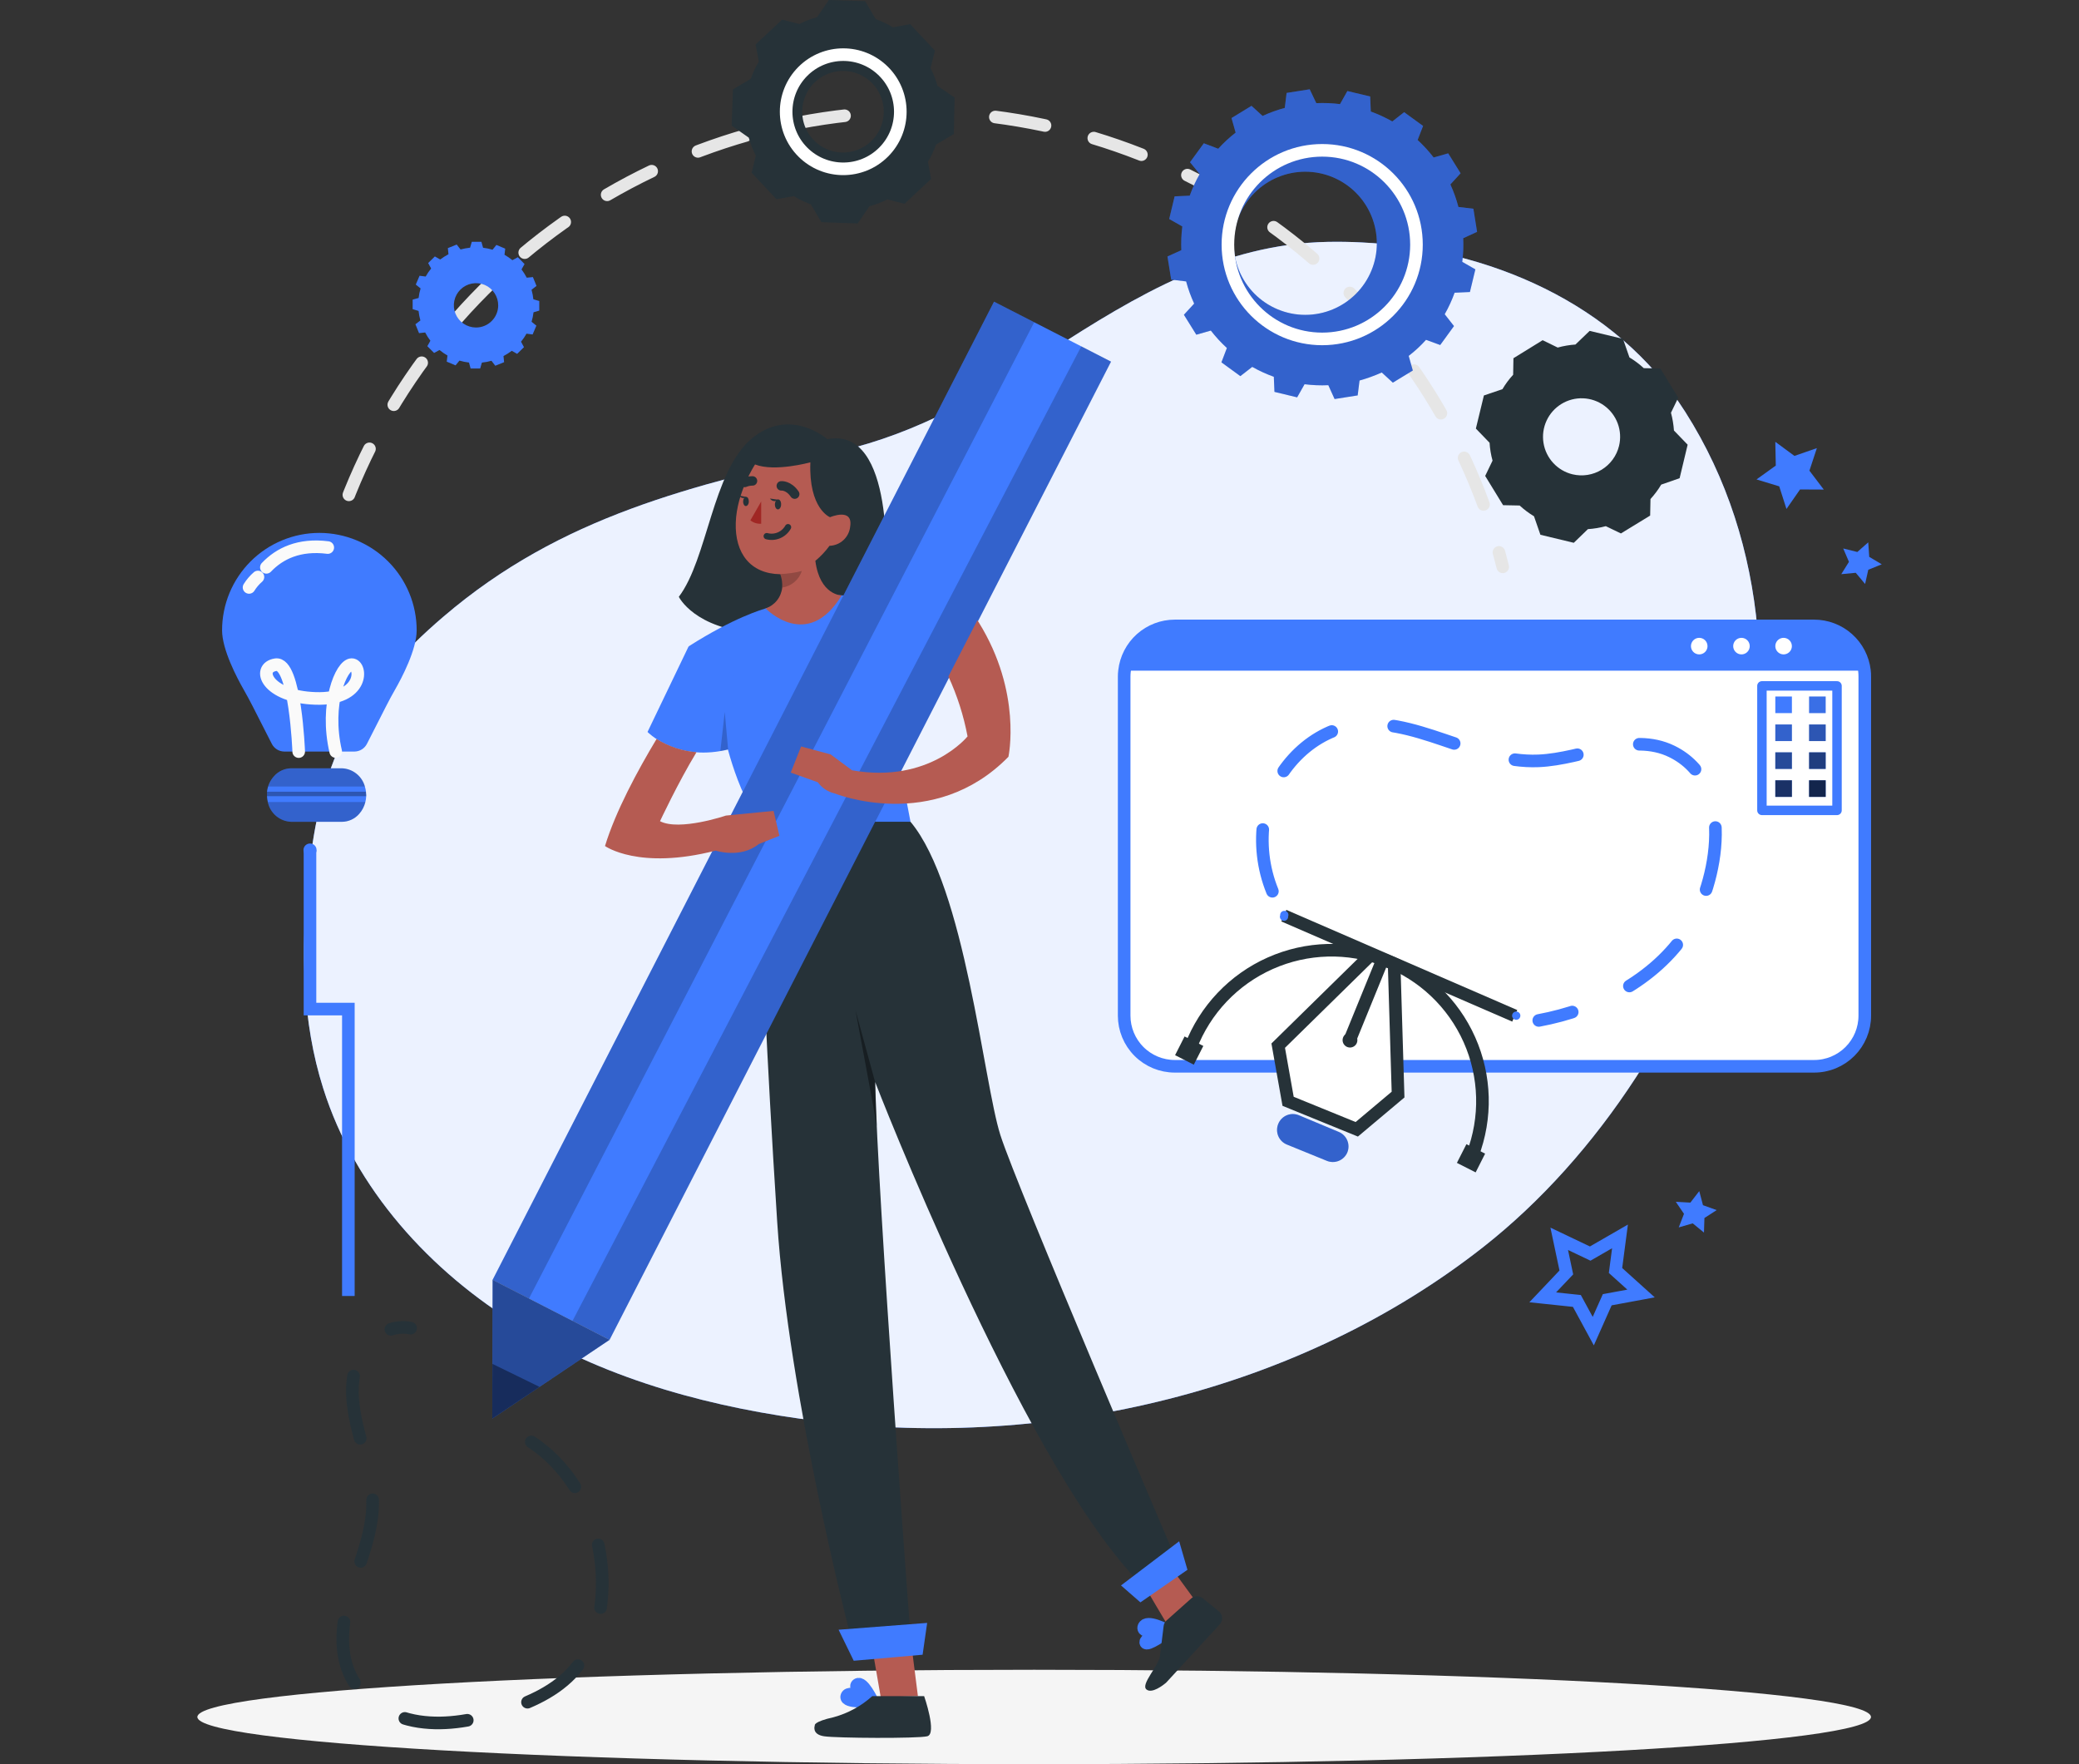 <svg width="165" height="140" viewBox="0 0 165 140" fill="none" xmlns="http://www.w3.org/2000/svg">
<rect x="0" y="0" width="165" height="140" fill="#333333" stroke="none"/>
<path d="M108.052 19.237C107.163 19.191 106.273 19.178 105.39 19.194C97.047 19.345 90.139 23.462 83.353 27.862C77.968 31.365 72.968 34.33 66.608 35.814C54.946 38.539 44.568 40.916 35.201 48.93C31.918 51.728 28.963 54.985 27.121 58.879C25.506 62.296 24.823 66.082 24.439 69.848C23.887 75.38 23.966 81.06 25.65 86.362C28.159 94.331 34.144 100.93 41.295 105.257C48.446 109.585 56.726 111.765 65.009 112.783C83.31 115.032 103.095 110.445 117.708 98.97C135.993 84.612 147.182 53.803 133.75 32.685C128.234 24.001 118.056 19.726 108.052 19.237Z" fill="#407BFF"/>
<path opacity="0.9" d="M108.052 19.237C107.163 19.191 106.273 19.178 105.39 19.194C97.047 19.345 90.139 23.462 83.353 27.862C77.968 31.365 72.968 34.33 66.608 35.814C54.946 38.539 44.568 40.916 35.201 48.93C31.918 51.728 28.963 54.985 27.121 58.879C25.506 62.296 24.823 66.082 24.439 69.848C23.887 75.38 23.966 81.06 25.65 86.362C28.159 94.331 34.144 100.93 41.295 105.257C48.446 109.585 56.726 111.765 65.009 112.783C83.31 115.032 103.095 110.445 117.708 98.97C135.993 84.612 147.182 53.803 133.75 32.685C128.234 24.001 118.056 19.726 108.052 19.237Z" fill="white"/>
<path d="M147.998 53.707V80.597C147.999 81.125 147.895 81.648 147.693 82.136C147.491 82.624 147.195 83.068 146.821 83.442C146.448 83.815 146.004 84.111 145.516 84.313C145.028 84.515 144.505 84.619 143.976 84.618H93.241C92.174 84.618 91.151 84.195 90.397 83.441C89.642 82.686 89.219 81.663 89.219 80.597V53.707C89.219 53.55 89.228 53.393 89.248 53.237C89.36 52.257 89.828 51.351 90.564 50.693C91.301 50.036 92.253 49.672 93.241 49.672H143.976C144.961 49.672 145.912 50.033 146.649 50.687C147.385 51.341 147.856 52.243 147.972 53.221C147.991 53.382 148 53.545 147.998 53.707Z" fill="white" stroke="#407BFF" stroke-linecap="round" stroke-linejoin="round"/>
<path d="M100.983 70.728C100.237 68.89 100.01 66.882 100.326 64.924C100.931 61.444 103.649 58.305 107.113 57.618C112.149 56.634 116.963 60.596 122.104 60.38C125.716 60.229 129.462 58.049 132.696 59.638C137.818 62.159 136.38 70.006 133.911 73.834C131.346 77.814 126.671 80.132 122.124 80.979" stroke="#407BFF" stroke-linecap="round" stroke-linejoin="round" stroke-dasharray="5 5"/>
<path d="M102.23 87.396L107.68 89.618L110.957 86.864L110.645 76.499L108.813 75.75L101.445 82.98L102.23 87.396Z" fill="white" stroke="#263238" stroke-miterlimit="10"/>
<path d="M105.299 92.119L102.134 90.829C101.981 90.767 101.841 90.675 101.723 90.559C101.606 90.442 101.512 90.304 101.448 90.151C101.385 89.999 101.352 89.835 101.352 89.669C101.352 89.504 101.384 89.34 101.448 89.187C101.51 89.034 101.602 88.894 101.718 88.776C101.834 88.659 101.973 88.566 102.126 88.502C102.279 88.438 102.442 88.406 102.608 88.406C102.773 88.407 102.937 88.44 103.09 88.504L106.242 89.821C106.395 89.883 106.535 89.975 106.652 90.091C106.77 90.207 106.864 90.346 106.927 90.498C106.991 90.651 107.024 90.815 107.024 90.98C107.024 91.146 106.991 91.31 106.928 91.462C106.797 91.764 106.553 92.002 106.248 92.124C105.943 92.247 105.603 92.245 105.299 92.119Z" fill="#407BFF"/>
<path d="M109.738 76.133L107.125 82.538" stroke="#263238" stroke-miterlimit="10"/>
<path d="M107.688 82.76C107.645 82.868 107.57 82.96 107.474 83.026C107.379 83.091 107.266 83.127 107.149 83.129C107.033 83.13 106.919 83.097 106.822 83.034C106.725 82.97 106.648 82.879 106.602 82.773C106.557 82.666 106.543 82.548 106.565 82.434C106.586 82.32 106.64 82.214 106.721 82.131C106.802 82.048 106.906 81.99 107.02 81.966C107.133 81.942 107.252 81.952 107.359 81.995C107.504 82.053 107.62 82.166 107.681 82.31C107.743 82.453 107.745 82.615 107.688 82.76Z" fill="#263238"/>
<path opacity="0.2" d="M105.299 92.119L102.134 90.829C101.981 90.767 101.841 90.675 101.723 90.559C101.606 90.442 101.512 90.304 101.448 90.151C101.385 89.999 101.352 89.835 101.352 89.669C101.352 89.504 101.384 89.34 101.448 89.187C101.51 89.034 101.602 88.894 101.718 88.776C101.834 88.659 101.973 88.566 102.126 88.502C102.279 88.438 102.442 88.406 102.608 88.406C102.773 88.407 102.937 88.44 103.09 88.504L106.242 89.821C106.395 89.883 106.535 89.975 106.652 90.091C106.77 90.207 106.864 90.346 106.927 90.498C106.991 90.651 107.024 90.815 107.024 90.98C107.024 91.146 106.991 91.31 106.928 91.462C106.797 91.764 106.553 92.002 106.248 92.124C105.943 92.247 105.603 92.245 105.299 92.119Z" fill="black"/>
<path d="M94.5 83.093C95.637 80.128 97.906 77.736 100.807 76.443C103.708 75.15 107.004 75.063 109.969 76.2C112.934 77.338 115.326 79.606 116.619 82.507C117.912 85.408 117.999 88.704 116.862 91.669" stroke="#263238" stroke-miterlimit="10"/>
<path d="M117.196 91.77L116.602 91.469L116.3 92.063L116.895 92.365L117.196 91.77Z" stroke="#263238" stroke-miterlimit="10"/>
<path d="M94.829 83.223L94.234 82.922L93.933 83.516L94.527 83.818L94.829 83.223Z" stroke="#263238" stroke-miterlimit="10"/>
<path d="M101.891 72.664L120.218 80.613" stroke="#263238" stroke-miterlimit="10"/>
<path d="M120.645 80.713C120.619 80.785 120.569 80.846 120.503 80.885C120.437 80.923 120.36 80.938 120.284 80.926C120.209 80.914 120.14 80.876 120.09 80.819C120.039 80.761 120.01 80.688 120.008 80.612C120.007 80.563 120.016 80.515 120.035 80.471C120.054 80.427 120.083 80.387 120.119 80.355C120.156 80.323 120.199 80.3 120.245 80.286C120.291 80.273 120.34 80.27 120.388 80.278C120.436 80.285 120.481 80.303 120.521 80.331C120.561 80.358 120.594 80.393 120.619 80.435C120.644 80.477 120.659 80.523 120.663 80.571C120.668 80.619 120.661 80.668 120.645 80.713Z" fill="#407BFF"/>
<path d="M102.234 72.729C102.237 72.778 102.229 72.827 102.21 72.872C102.191 72.918 102.162 72.958 102.126 72.991C102.09 73.024 102.046 73.048 101.999 73.062C101.952 73.076 101.903 73.079 101.854 73.071C101.806 73.063 101.76 73.045 101.72 73.017C101.679 72.989 101.646 72.952 101.621 72.91C101.597 72.867 101.583 72.82 101.579 72.771C101.575 72.722 101.583 72.673 101.601 72.627C101.598 72.578 101.606 72.529 101.625 72.484C101.644 72.439 101.672 72.398 101.709 72.365C101.745 72.333 101.789 72.308 101.836 72.295C101.883 72.281 101.932 72.278 101.981 72.285C102.029 72.293 102.075 72.312 102.115 72.34C102.156 72.368 102.189 72.404 102.213 72.447C102.238 72.489 102.252 72.537 102.256 72.585C102.26 72.634 102.252 72.683 102.234 72.729Z" fill="#407BFF"/>
<path d="M147.973 53.221H89.242C89.357 52.242 89.828 51.339 90.566 50.685C91.303 50.031 92.255 49.67 93.241 49.672H143.977C144.962 49.672 145.913 50.033 146.649 50.687C147.386 51.341 147.857 52.243 147.973 53.221Z" fill="#407BFF"/>
<path d="M135.516 51.274C135.516 51.404 135.478 51.531 135.406 51.639C135.334 51.747 135.231 51.831 135.111 51.88C134.991 51.93 134.859 51.943 134.732 51.918C134.604 51.892 134.487 51.83 134.395 51.738C134.304 51.646 134.241 51.529 134.216 51.402C134.19 51.275 134.203 51.142 134.253 51.023C134.303 50.903 134.387 50.8 134.495 50.728C134.603 50.656 134.73 50.617 134.86 50.617C135.034 50.617 135.201 50.686 135.324 50.809C135.447 50.933 135.516 51.1 135.516 51.274Z" fill="white"/>
<path d="M138.211 51.931C138.574 51.931 138.868 51.636 138.868 51.274C138.868 50.911 138.574 50.617 138.211 50.617C137.849 50.617 137.555 50.911 137.555 51.274C137.555 51.636 137.849 51.931 138.211 51.931Z" fill="white"/>
<path d="M142.212 51.274C142.212 51.404 142.173 51.531 142.101 51.639C142.029 51.747 141.926 51.831 141.806 51.88C141.686 51.93 141.554 51.943 141.427 51.918C141.3 51.892 141.183 51.83 141.091 51.738C140.999 51.646 140.936 51.529 140.911 51.402C140.886 51.275 140.899 51.142 140.948 51.023C140.998 50.903 141.082 50.8 141.19 50.728C141.298 50.656 141.425 50.617 141.555 50.617C141.729 50.617 141.896 50.686 142.019 50.809C142.143 50.933 142.212 51.1 142.212 51.274Z" fill="white"/>
<path d="M145.795 54.43H139.836V64.309H145.795V54.43Z" stroke="#407BFF" stroke-width="0.75" stroke-linecap="round" stroke-linejoin="round"/>
<path d="M142.215 55.273H140.898V56.59H142.215V55.273Z" fill="#407BFF"/>
<path d="M144.895 55.273H143.578V56.59H144.895V55.273Z" fill="#407BFF"/>
<path d="M142.215 57.492H140.898V58.809H142.215V57.492Z" fill="#407BFF"/>
<path d="M144.895 57.492H143.578V58.809H144.895V57.492Z" fill="#407BFF"/>
<path d="M142.215 59.703H140.898V61.02H142.215V59.703Z" fill="#407BFF"/>
<path d="M144.895 59.703H143.578V61.02H144.895V59.703Z" fill="#407BFF"/>
<path d="M142.215 61.922H140.898V63.239H142.215V61.922Z" fill="#407BFF"/>
<path d="M144.895 61.922H143.578V63.239H144.895V61.922Z" fill="#407BFF"/>
<path opacity="0.1" d="M144.895 55.273H143.578V56.59H144.895V55.273Z" fill="black"/>
<path opacity="0.2" d="M142.215 57.492H140.898V58.809H142.215V57.492Z" fill="black"/>
<path opacity="0.3" d="M144.895 57.492H143.578V58.809H144.895V57.492Z" fill="black"/>
<path opacity="0.4" d="M142.215 59.703H140.898V61.02H142.215V59.703Z" fill="black"/>
<path opacity="0.5" d="M144.895 59.703H143.578V61.02H144.895V59.703Z" fill="black"/>
<path opacity="0.6" d="M142.215 61.922H140.898V63.239H142.215V61.922Z" fill="black"/>
<path opacity="0.7" d="M144.895 61.922H143.578V63.239H144.895V61.922Z" fill="black"/>
<path d="M25.352 46.91C27.691 36.134 33.649 26.484 42.233 19.563C50.817 12.643 61.511 8.868 72.538 8.867C95.163 8.867 114.035 23.97 119.265 44.983" stroke="#E6E6E6" stroke-linecap="round" stroke-linejoin="round" stroke-dasharray="4 4"/>
<path d="M25.354 42.289C24.338 42.289 23.333 42.489 22.395 42.878C21.457 43.266 20.605 43.836 19.887 44.554C19.17 45.272 18.601 46.124 18.212 47.062C17.824 48.001 17.625 49.006 17.625 50.021C17.625 51.554 18.807 53.797 19.355 54.752C19.595 55.172 19.822 55.596 20.041 56.023L21.571 59.027C21.664 59.209 21.805 59.363 21.978 59.471C22.152 59.58 22.352 59.638 22.556 59.641H28.138C28.343 59.638 28.543 59.58 28.716 59.471C28.89 59.363 29.03 59.209 29.123 59.027L30.653 56.023C30.869 55.596 31.099 55.172 31.339 54.752C31.887 53.797 33.069 51.554 33.069 50.021C33.069 47.973 32.257 46.009 30.81 44.559C29.364 43.11 27.401 42.293 25.354 42.289Z" fill="#407BFF"/>
<path d="M23.707 59.644C23.707 59.644 23.441 52.509 21.882 52.749C20.322 52.988 21.153 55.3 25.047 55.425C28.941 55.549 28.731 52.739 27.91 52.742C27.089 52.745 25.766 55.884 26.643 59.637" stroke="#FAFAFA" stroke-linecap="round" stroke-linejoin="round"/>
<path d="M21.141 45.022C22.188 43.922 23.744 43.163 26.013 43.452" stroke="#FAFAFA" stroke-linecap="round" stroke-linejoin="round"/>
<path d="M19.766 46.616C19.958 46.307 20.196 46.028 20.471 45.789" stroke="#FAFAFA" stroke-linecap="round" stroke-linejoin="round"/>
<path d="M29.063 63.086C29.063 63.123 29.063 63.155 29.063 63.188C29.057 63.343 29.035 63.497 28.997 63.648C28.912 63.999 28.742 64.324 28.502 64.593C28.331 64.788 28.121 64.944 27.885 65.051C27.65 65.159 27.395 65.215 27.136 65.217H23.117C22.676 65.202 22.253 65.039 21.915 64.755C21.577 64.47 21.345 64.08 21.256 63.648C21.218 63.497 21.196 63.343 21.19 63.188C21.19 63.155 21.19 63.123 21.19 63.086C21.187 63.022 21.187 62.957 21.19 62.893C21.188 62.873 21.188 62.853 21.19 62.834C21.242 62.371 21.439 61.937 21.751 61.593C21.922 61.398 22.132 61.242 22.368 61.135C22.603 61.027 22.858 60.971 23.117 60.969H27.133C27.554 60.985 27.958 61.135 28.288 61.398C28.617 61.661 28.853 62.023 28.961 62.43C29.005 62.565 29.034 62.705 29.047 62.847C29.048 62.866 29.048 62.886 29.047 62.906C29.055 62.966 29.061 63.026 29.063 63.086Z" fill="#407BFF"/>
<path opacity="0.2" d="M28.965 62.417H21.289C21.382 62.111 21.541 61.83 21.755 61.593C21.926 61.398 22.136 61.242 22.372 61.135C22.607 61.027 22.862 60.971 23.121 60.969H27.137C27.556 60.984 27.959 61.133 28.288 61.393C28.617 61.653 28.854 62.012 28.965 62.417Z" fill="black"/>
<path opacity="0.2" d="M28.996 63.648C28.911 64 28.741 64.324 28.501 64.594C28.33 64.788 28.12 64.944 27.884 65.052C27.649 65.159 27.393 65.216 27.135 65.218H23.119C22.678 65.203 22.255 65.04 21.917 64.755C21.579 64.471 21.347 64.081 21.258 63.648H28.996Z" fill="black"/>
<g opacity="0.3">
<path d="M29.062 63.081C29.062 63.117 29.062 63.15 29.062 63.183H21.182C21.182 63.15 21.182 63.117 21.182 63.081C21.179 63.016 21.179 62.952 21.182 62.887C21.181 62.868 21.181 62.848 21.182 62.828H29.046C29.047 62.848 29.047 62.868 29.046 62.887C29.054 62.952 29.06 63.016 29.062 63.081Z" fill="black"/>
</g>
<path d="M25.123 67.453C25.124 67.556 25.094 67.656 25.038 67.742C24.981 67.828 24.9 67.895 24.805 67.935C24.711 67.974 24.606 67.985 24.506 67.965C24.405 67.946 24.312 67.897 24.239 67.824C24.166 67.752 24.116 67.659 24.096 67.559C24.076 67.458 24.086 67.353 24.125 67.258C24.164 67.163 24.231 67.082 24.316 67.025C24.401 66.968 24.502 66.938 24.605 66.938C24.673 66.937 24.74 66.95 24.803 66.976C24.866 67.001 24.923 67.039 24.971 67.087C25.02 67.135 25.058 67.192 25.084 67.255C25.11 67.318 25.123 67.385 25.123 67.453Z" fill="#407BFF"/>
<path d="M24.602 67.453V80.077H27.648V102.846" stroke="#407BFF" stroke-miterlimit="10"/>
<path d="M42.8 24.648V23.889L42.331 23.751C42.304 23.495 42.255 23.241 42.186 22.993L42.58 22.691L42.294 21.988L41.805 22.037C41.685 21.808 41.547 21.588 41.391 21.381L41.631 20.954L41.099 20.412L40.669 20.648C40.471 20.488 40.26 20.344 40.039 20.218L40.098 19.733L39.398 19.437L39.09 19.818C38.844 19.743 38.593 19.69 38.338 19.66L38.207 19.188H37.445L37.307 19.657C37.052 19.683 36.799 19.73 36.552 19.798L36.247 19.407L35.544 19.69L35.593 20.176C35.364 20.298 35.145 20.437 34.937 20.593L34.513 20.35L33.981 20.875L34.218 21.308C34.053 21.506 33.908 21.72 33.784 21.945L33.298 21.883L32.999 22.582L33.38 22.888C33.305 23.135 33.252 23.389 33.223 23.646L32.75 23.777V24.533L33.219 24.674C33.246 24.93 33.295 25.184 33.364 25.432L32.97 25.731L33.256 26.437L33.745 26.384C33.862 26.616 34 26.836 34.158 27.041L33.916 27.471L34.451 28.009L34.881 27.776C35.08 27.939 35.291 28.085 35.514 28.213L35.455 28.699L36.155 28.994L36.463 28.617C36.711 28.689 36.965 28.741 37.222 28.771L37.35 29.244H38.108L38.246 28.774C38.503 28.75 38.757 28.701 39.005 28.63L39.307 29.024L40.009 28.742L39.96 28.256C40.19 28.134 40.409 27.995 40.617 27.839L41.043 28.082L41.585 27.55L41.352 27.116C41.516 26.918 41.661 26.705 41.785 26.48L42.271 26.542L42.57 25.843L42.189 25.534C42.262 25.288 42.313 25.037 42.344 24.782L42.8 24.648ZM37.76 25.99C37.413 25.986 37.074 25.88 36.787 25.683C36.499 25.487 36.277 25.21 36.147 24.887C36.017 24.565 35.986 24.211 36.057 23.87C36.129 23.53 36.299 23.218 36.547 22.975C36.795 22.731 37.11 22.567 37.452 22.502C37.794 22.437 38.147 22.475 38.467 22.61C38.787 22.746 39.06 22.974 39.251 23.265C39.442 23.555 39.542 23.896 39.54 24.244C39.538 24.475 39.491 24.704 39.4 24.918C39.31 25.131 39.178 25.324 39.013 25.486C38.847 25.649 38.652 25.777 38.437 25.863C38.222 25.95 37.992 25.993 37.76 25.99Z" fill="#407BFF"/>
<path d="M133.94 35.29L132.853 34.164C132.82 33.688 132.741 33.216 132.617 32.755L133.194 31.56L131.773 29.239L130.459 29.216C130.109 28.895 129.727 28.609 129.32 28.362L128.808 26.892L126.162 26.258L125.036 27.341C124.559 27.374 124.087 27.454 123.627 27.581L122.432 26.997L120.114 28.428L120.091 29.741C119.767 30.09 119.482 30.473 119.241 30.884L117.77 31.383L117.133 34.01L118.22 35.136C118.249 35.615 118.328 36.091 118.456 36.554L117.872 37.769L119.293 40.09L120.606 40.116C120.957 40.438 121.339 40.724 121.746 40.97L122.255 42.438L124.904 43.075L126.024 41.991C126.504 41.959 126.98 41.88 127.445 41.755L128.644 42.333L130.965 40.914L130.991 39.601C131.313 39.25 131.598 38.867 131.842 38.458L133.303 37.949L133.94 35.29ZM124.806 37.641C124.217 37.499 123.684 37.186 123.273 36.742C122.863 36.297 122.593 35.741 122.499 35.143C122.404 34.545 122.489 33.933 122.743 33.383C122.996 32.834 123.407 32.372 123.924 32.056C124.44 31.74 125.038 31.584 125.643 31.608C126.248 31.632 126.832 31.835 127.321 32.191C127.811 32.547 128.183 33.04 128.393 33.608C128.602 34.176 128.638 34.794 128.496 35.382C128.305 36.17 127.809 36.85 127.117 37.273C126.426 37.697 125.595 37.829 124.806 37.641Z" fill="#263238"/>
<path d="M75.764 7.745L74.401 6.809C74.266 6.323 74.082 5.851 73.853 5.401L74.201 4.019L72.231 1.914L70.865 2.17C70.434 1.906 69.978 1.686 69.502 1.514L68.662 0.095L65.783 0L64.847 1.363C64.36 1.495 63.888 1.677 63.438 1.908L62.076 1.556L59.971 3.526L60.224 4.889C59.963 5.32 59.749 5.778 59.584 6.255L58.169 7.095L58.07 9.971L59.426 10.923C59.562 11.414 59.749 11.89 59.984 12.342L59.656 13.707L61.626 15.812L62.992 15.562C63.424 15.824 63.88 16.044 64.354 16.219L65.192 17.631L68.071 17.733L69.004 16.367C69.496 16.235 69.973 16.052 70.428 15.822L71.791 16.17L73.895 14.2L73.646 12.837C73.904 12.406 74.118 11.949 74.286 11.475L75.701 10.634L75.764 7.745ZM66.794 12.102C66.154 12.08 65.535 11.869 65.015 11.495C64.495 11.121 64.097 10.602 63.873 10.002C63.648 9.402 63.606 8.75 63.753 8.126C63.899 7.503 64.227 6.937 64.695 6.5C65.164 6.063 65.751 5.775 66.383 5.672C67.015 5.568 67.663 5.655 68.246 5.921C68.829 6.186 69.32 6.618 69.657 7.163C69.994 7.707 70.162 8.34 70.139 8.98C70.109 9.837 69.739 10.647 69.112 11.232C68.485 11.818 67.651 12.13 66.794 12.102Z" fill="#263238"/>
<path d="M70.127 12.071C71.896 10.302 71.896 7.433 70.127 5.663C68.358 3.894 65.489 3.894 63.719 5.663C61.95 7.433 61.95 10.302 63.719 12.071C65.489 13.84 68.358 13.84 70.127 12.071Z" stroke="white" stroke-miterlimit="10"/>
<path d="M116.66 23.174L117.093 21.375L116.053 20.78C116.132 20.159 116.157 19.532 116.128 18.905L117.228 18.4L116.936 16.565L115.747 16.423C115.587 15.811 115.374 15.213 115.11 14.637L115.921 13.751L114.936 12.168L113.781 12.497C113.396 11.999 112.971 11.535 112.51 11.108L112.943 9.995L111.44 8.902L110.501 9.637C109.954 9.328 109.383 9.065 108.793 8.849L108.744 7.657L106.935 7.224L106.351 8.261C105.727 8.184 105.097 8.158 104.469 8.186L103.944 7.086L102.112 7.375L101.967 8.563C101.363 8.725 100.773 8.938 100.204 9.2L99.325 8.399L97.739 9.368L98.067 10.524C97.569 10.909 97.107 11.337 96.685 11.804L95.542 11.37L94.446 12.874L95.214 13.813C94.899 14.36 94.635 14.933 94.423 15.527L93.224 15.583L92.794 17.379L93.835 17.97C93.756 18.595 93.73 19.225 93.756 19.854L92.656 20.354L92.952 22.189L94.137 22.333C94.298 22.937 94.511 23.526 94.774 24.093L93.96 24.98L94.945 26.562L96.097 26.234C96.482 26.73 96.908 27.192 97.371 27.616L96.938 28.755L98.441 29.849L99.384 29.116C99.932 29.425 100.505 29.687 101.097 29.901L101.147 31.099L102.949 31.533L103.537 30.492C104.162 30.571 104.792 30.597 105.421 30.568L105.92 31.667L107.753 31.378L107.9 30.197C108.503 30.029 109.093 29.816 109.663 29.56L110.543 30.367L112.129 29.402L111.801 28.243C112.297 27.861 112.758 27.435 113.176 26.969L114.303 27.38L115.396 25.876L114.66 24.937C114.971 24.392 115.233 23.82 115.445 23.23L116.66 23.174ZM103.58 24.986C102.074 24.983 100.632 24.382 99.569 23.316C98.507 22.249 97.911 20.805 97.913 19.3C97.914 17.794 98.514 16.351 99.579 15.287C100.644 14.224 102.087 13.626 103.593 13.626C105.098 13.626 106.542 14.224 107.607 15.287C108.672 16.351 109.271 17.794 109.273 19.3C109.274 20.805 108.679 22.249 107.616 23.316C106.553 24.382 105.111 24.983 103.606 24.986H103.58Z" fill="#407BFF"/>
<path opacity="0.2" d="M116.66 23.174L117.093 21.375L116.053 20.78C116.132 20.159 116.157 19.532 116.128 18.905L117.228 18.4L116.936 16.565L115.747 16.423C115.587 15.811 115.374 15.213 115.11 14.637L115.921 13.751L114.936 12.168L113.781 12.497C113.396 11.999 112.971 11.535 112.51 11.108L112.943 9.995L111.44 8.902L110.501 9.637C109.954 9.328 109.383 9.065 108.793 8.849L108.744 7.657L106.935 7.224L106.351 8.261C105.727 8.184 105.097 8.158 104.469 8.186L103.944 7.086L102.112 7.375L101.967 8.563C101.363 8.725 100.773 8.938 100.204 9.2L99.325 8.399L97.739 9.368L98.067 10.524C97.569 10.909 97.107 11.337 96.685 11.804L95.542 11.37L94.446 12.874L95.214 13.813C94.899 14.36 94.635 14.933 94.423 15.527L93.224 15.583L92.794 17.379L93.835 17.97C93.756 18.595 93.73 19.225 93.756 19.854L92.656 20.354L92.952 22.189L94.137 22.333C94.298 22.937 94.511 23.526 94.774 24.093L93.96 24.98L94.945 26.562L96.097 26.234C96.482 26.73 96.908 27.192 97.371 27.616L96.938 28.755L98.441 29.849L99.384 29.116C99.932 29.425 100.505 29.687 101.097 29.901L101.147 31.099L102.949 31.533L103.537 30.492C104.162 30.571 104.792 30.597 105.421 30.568L105.92 31.667L107.753 31.378L107.9 30.197C108.503 30.029 109.093 29.816 109.663 29.56L110.543 30.367L112.129 29.402L111.801 28.243C112.297 27.861 112.758 27.435 113.176 26.969L114.303 27.38L115.396 25.876L114.66 24.937C114.971 24.392 115.233 23.82 115.445 23.23L116.66 23.174ZM103.58 24.986C102.074 24.983 100.632 24.382 99.569 23.316C98.507 22.249 97.911 20.805 97.913 19.3C97.914 17.794 98.514 16.351 99.579 15.287C100.644 14.224 102.087 13.626 103.593 13.626C105.098 13.626 106.542 14.224 107.607 15.287C108.672 16.351 109.271 17.794 109.273 19.3C109.274 20.805 108.679 22.249 107.616 23.316C106.553 24.382 105.111 24.983 103.606 24.986H103.58Z" fill="black"/>
<path d="M104.936 26.895C109.068 26.895 112.418 23.545 112.418 19.412C112.418 15.28 109.068 11.93 104.936 11.93C100.803 11.93 97.453 15.28 97.453 19.412C97.453 23.545 100.803 26.895 104.936 26.895Z" stroke="white" stroke-miterlimit="10"/>
<path d="M144.745 38.851L142.86 38.842L141.783 40.391L141.209 38.595L139.406 38.047L140.936 36.947L140.897 35.062L142.417 36.179L144.196 35.562L143.605 37.351L144.745 38.851Z" fill="#407BFF"/>
<path d="M146.133 45.564L146.743 44.586L146.287 43.525L147.407 43.804L148.273 43.039L148.352 44.191L149.347 44.782L148.277 45.213L148.024 46.342L147.282 45.456L146.133 45.564Z" fill="#407BFF"/>
<path d="M128.571 98.117L128.216 100.823L130.242 102.648L127.559 103.144L126.45 105.636L125.149 103.239L122.438 102.953L124.312 100.977L123.748 98.308L126.207 99.48L128.571 98.117Z" stroke="#407BFF" stroke-miterlimit="10"/>
<path d="M135.236 97.813L134.343 97.081L133.233 97.403L133.65 96.326L133 95.371L134.156 95.436L134.862 94.523L135.157 95.64L136.244 96.03L135.272 96.657L135.236 97.813Z" fill="#407BFF"/>
<path d="M82.077 140C118.756 140 148.49 138.323 148.49 136.254C148.49 134.185 118.756 132.508 82.077 132.508C45.398 132.508 15.664 134.185 15.664 136.254C15.664 138.323 45.398 140 82.077 140Z" fill="#F5F5F5"/>
<path d="M42.167 114.426C46.002 116.941 47.995 121.731 47.782 126.308C47.677 128.538 47.063 130.819 45.605 132.507C44.147 134.195 42.046 135.117 39.941 135.79C37.781 136.48 35.489 136.956 33.247 136.618C31.005 136.279 28.802 135.015 27.817 132.973C26.779 130.826 27.222 128.272 27.935 126C28.647 123.728 29.622 121.462 29.576 119.082C29.557 117.23 28.92 115.447 28.46 113.655C28 111.862 27.695 109.931 28.319 108.188C28.943 106.445 30.765 105.01 32.587 105.401" stroke="#263238" stroke-linecap="round" stroke-linejoin="round" stroke-dasharray="5 5"/>
<path d="M65.662 34.856C65.662 34.856 62.677 32.209 59.601 34.856C56.525 37.502 56.16 44.341 53.875 47.362C53.875 47.362 55.116 49.916 60.025 50.228C64.933 50.54 70.285 45.556 70.285 45.556C70.285 45.556 71.112 33.766 65.662 34.856Z" fill="#263238"/>
<path d="M60.775 48.277C60.493 48.372 58.276 48.986 54.648 51.297L57.275 57.365C57.275 57.365 58.102 62.047 60.095 64.949L64.199 68.774L72.26 65.202L70.083 53.858L70.28 48.054C70.28 48.054 67.496 46.087 60.775 48.277Z" fill="#407BFF"/>
<path d="M67.475 41.783C67.435 42.194 67.246 42.576 66.943 42.858C66.641 43.14 66.247 43.301 65.834 43.313C65.511 43.756 65.133 44.156 64.711 44.505C65.065 47.25 66.796 47.25 66.796 47.25C64.074 51.741 60.764 48.281 60.764 48.281C61.117 48.161 61.428 47.943 61.661 47.652C61.894 47.361 62.038 47.009 62.078 46.639C62.109 46.276 62.058 45.91 61.93 45.569C59.55 45.536 58.318 43.901 58.394 41.484C58.469 39.068 59.924 36.858 59.924 36.858C61.49 37.472 64.314 36.688 64.314 36.688C64.176 40.398 65.876 41.044 65.876 41.044C65.876 41.044 67.715 40.253 67.475 41.783Z" fill="#B55B52"/>
<path d="M60.852 42.548C61.172 42.635 61.513 42.611 61.819 42.482C62.126 42.353 62.38 42.126 62.542 41.836" stroke="#263238" stroke-width="0.5" stroke-linecap="round" stroke-linejoin="round"/>
<path d="M61.993 40.04C61.993 40.257 61.868 40.431 61.733 40.424C61.599 40.418 61.494 40.237 61.5 40.02C61.507 39.804 61.625 39.63 61.763 39.633C61.901 39.636 62.003 39.82 61.993 40.04Z" fill="#263238"/>
<path d="M59.43 39.801C59.43 40.004 59.315 40.162 59.19 40.159C59.066 40.156 58.97 39.985 58.977 39.785C58.983 39.584 59.092 39.423 59.22 39.43C59.348 39.436 59.43 39.594 59.43 39.801Z" fill="#263238"/>
<path d="M62.008 38.556C62.008 38.556 62.589 38.5 63.072 39.212" stroke="#263238" stroke-width="0.75" stroke-linecap="round" stroke-linejoin="round"/>
<path d="M60.412 41.563V39.797L59.555 41.294C59.797 41.486 60.102 41.582 60.412 41.563Z" fill="#A02724"/>
<path d="M58.387 53.712L58.148 59.383L57.773 59.481C57.563 59.534 57.359 59.573 57.159 59.606C53.449 60.236 51.391 58.086 51.391 58.086L54.644 51.312L58.387 53.712Z" fill="#407BFF"/>
<path d="M59.722 38.164C59.509 38.162 59.298 38.204 59.102 38.286" stroke="#263238" stroke-width="0.75" stroke-linecap="round" stroke-linejoin="round"/>
<path d="M60.453 73.662C60.453 73.662 60.781 82.999 61.681 96.95C62.581 110.9 67.499 129.825 67.499 129.825H72.26C72.26 129.825 69.633 94.658 69.456 85.866C69.456 85.866 80.924 115.49 90.097 125.238L93.157 123.327C93.157 123.327 80.734 94.274 79.394 90.072C78.055 85.869 76.59 70.372 72.26 65.211H64.488L60.453 73.662Z" fill="#263238"/>
<path d="M69.219 130.742L69.898 134.682L72.85 134.603L72.361 130.742H69.219Z" fill="#B55B52"/>
<path d="M90.945 126.051C91.011 126.182 92.649 128.933 92.649 128.933L94.678 126.773L92.814 124.219L90.945 126.051Z" fill="#B55B52"/>
<path d="M66.555 129.331L73.584 128.789L73.223 131.314L67.756 131.793L66.555 129.331Z" fill="#407BFF"/>
<path d="M88.969 125.816L93.585 122.312L94.242 124.575L90.509 127.159L88.969 125.816Z" fill="#407BFF"/>
<path d="M39.07 112.576L39.097 101.57L48.375 106.328L39.07 112.576Z" fill="#407BFF"/>
<path d="M88.175 28.698L48.375 106.327L45.43 104.82L41.98 103.05L39.094 101.569L78.89 23.938L82.081 25.573L85.808 27.483L88.175 28.698Z" fill="#407BFF"/>
<path opacity="0.4" d="M42.82 110.06L39.07 112.575L39.083 108.234L42.82 110.06Z" fill="black"/>
<path opacity="0.2" d="M88.182 28.699L48.383 106.328L45.438 104.821L85.815 27.484L88.182 28.699Z" fill="black"/>
<path opacity="0.2" d="M82.081 25.573L41.98 103.05L39.094 101.569L78.89 23.938L82.081 25.573Z" fill="black"/>
<path opacity="0.4" d="M48.378 106.323L39.07 112.571L39.083 108.05L39.097 101.562L48.378 106.323Z" fill="black"/>
<path d="M80.034 60.057C74.088 66.127 66.245 62.966 66.245 62.966C65.706 62.842 65.231 62.527 64.908 62.079L62.758 61.311L63.579 59.236L65.92 59.866L67.627 61.13C73.76 62.207 76.79 58.438 76.79 58.438C76.481 56.797 75.971 55.2 75.27 53.684L77.568 49.219L77.677 49.386C81.141 54.968 80.034 60.057 80.034 60.057Z" fill="#B55B52"/>
<path d="M61.858 66.327L60.216 66.983C58.768 68.159 56.798 67.502 56.798 67.502C50.691 69.071 48.016 67.138 48.016 67.138C48.859 64.376 50.596 61.162 52.11 58.641C53.066 59.24 54.153 59.6 55.278 59.691C53.797 62.134 52.382 65.168 52.382 65.168C53.919 65.972 57.612 64.721 57.612 64.721L61.395 64.35L61.858 66.327Z" fill="#B55B52"/>
<path opacity="0.4" d="M69.455 85.873L67.898 80.18C67.898 80.18 69.576 89.182 69.586 89.373C69.596 89.563 69.455 85.873 69.455 85.873Z" fill="black"/>
<path d="M92.549 129.352C92.549 129.352 91.006 128.521 90.783 129.109C90.56 129.696 92.549 129.352 92.549 129.352Z" stroke="#407BFF" stroke-miterlimit="10"/>
<path d="M92.549 129.555C92.549 129.555 90.907 129.962 90.93 130.326C90.953 130.691 92.549 129.555 92.549 129.555Z" stroke="#407BFF" stroke-miterlimit="10"/>
<path d="M95.448 126.826L96.736 127.873C96.81 127.934 96.872 128.009 96.916 128.094C96.961 128.18 96.987 128.273 96.994 128.369C97.001 128.465 96.989 128.561 96.957 128.652C96.926 128.743 96.876 128.827 96.811 128.898L92.585 133.494L92.517 133.56C92.32 133.724 91.423 134.427 90.99 134.072C90.501 133.671 91.975 132.187 92.06 131.413C92.136 130.818 92.287 129.577 92.352 129.036C92.372 128.866 92.454 128.709 92.582 128.596L94.552 126.839C94.677 126.733 94.835 126.674 94.998 126.672C95.161 126.67 95.321 126.724 95.448 126.826Z" fill="#263238"/>
<path d="M69.225 134.995C69.225 134.995 68.463 133.4 68.046 133.682C67.629 133.964 69.225 134.995 69.225 134.995Z" stroke="#407BFF" stroke-miterlimit="10"/>
<path d="M69.1 134.992C69.1 134.992 67.405 134.069 67.208 134.604C67.011 135.14 69.1 134.992 69.1 134.992Z" stroke="#407BFF" stroke-miterlimit="10"/>
<path d="M73.345 134.602H69.224C68.352 135.388 67.307 135.959 66.174 136.269C64.513 136.64 64.667 136.926 64.667 136.926C64.667 136.926 64.391 137.635 65.406 137.786C66.42 137.937 72.783 137.973 73.588 137.786C74.392 137.599 73.345 134.602 73.345 134.602Z" fill="#263238"/>
<path d="M61.766 39.658L61.109 39.562C61.143 39.616 61.187 39.662 61.24 39.697C61.293 39.731 61.353 39.754 61.416 39.763C61.478 39.772 61.542 39.767 61.602 39.749C61.663 39.731 61.719 39.7 61.766 39.658Z" fill="#263238"/>
<path d="M59.218 39.434L58.68 39.336C58.704 39.383 58.738 39.424 58.781 39.456C58.823 39.487 58.873 39.509 58.925 39.518C58.977 39.528 59.03 39.525 59.081 39.511C59.132 39.496 59.179 39.47 59.218 39.434Z" fill="#263238"/>
<path opacity="0.2" d="M63.637 45.312C63.526 45.655 63.321 45.96 63.045 46.192C62.769 46.424 62.434 46.575 62.077 46.626C62.109 46.263 62.058 45.897 61.93 45.556C62.506 45.535 63.078 45.454 63.637 45.312Z" fill="black"/>
<path opacity="0.2" d="M57.786 59.465C57.576 59.517 57.372 59.557 57.172 59.59L57.52 56.5L57.786 59.465Z" fill="black"/>
</svg>
